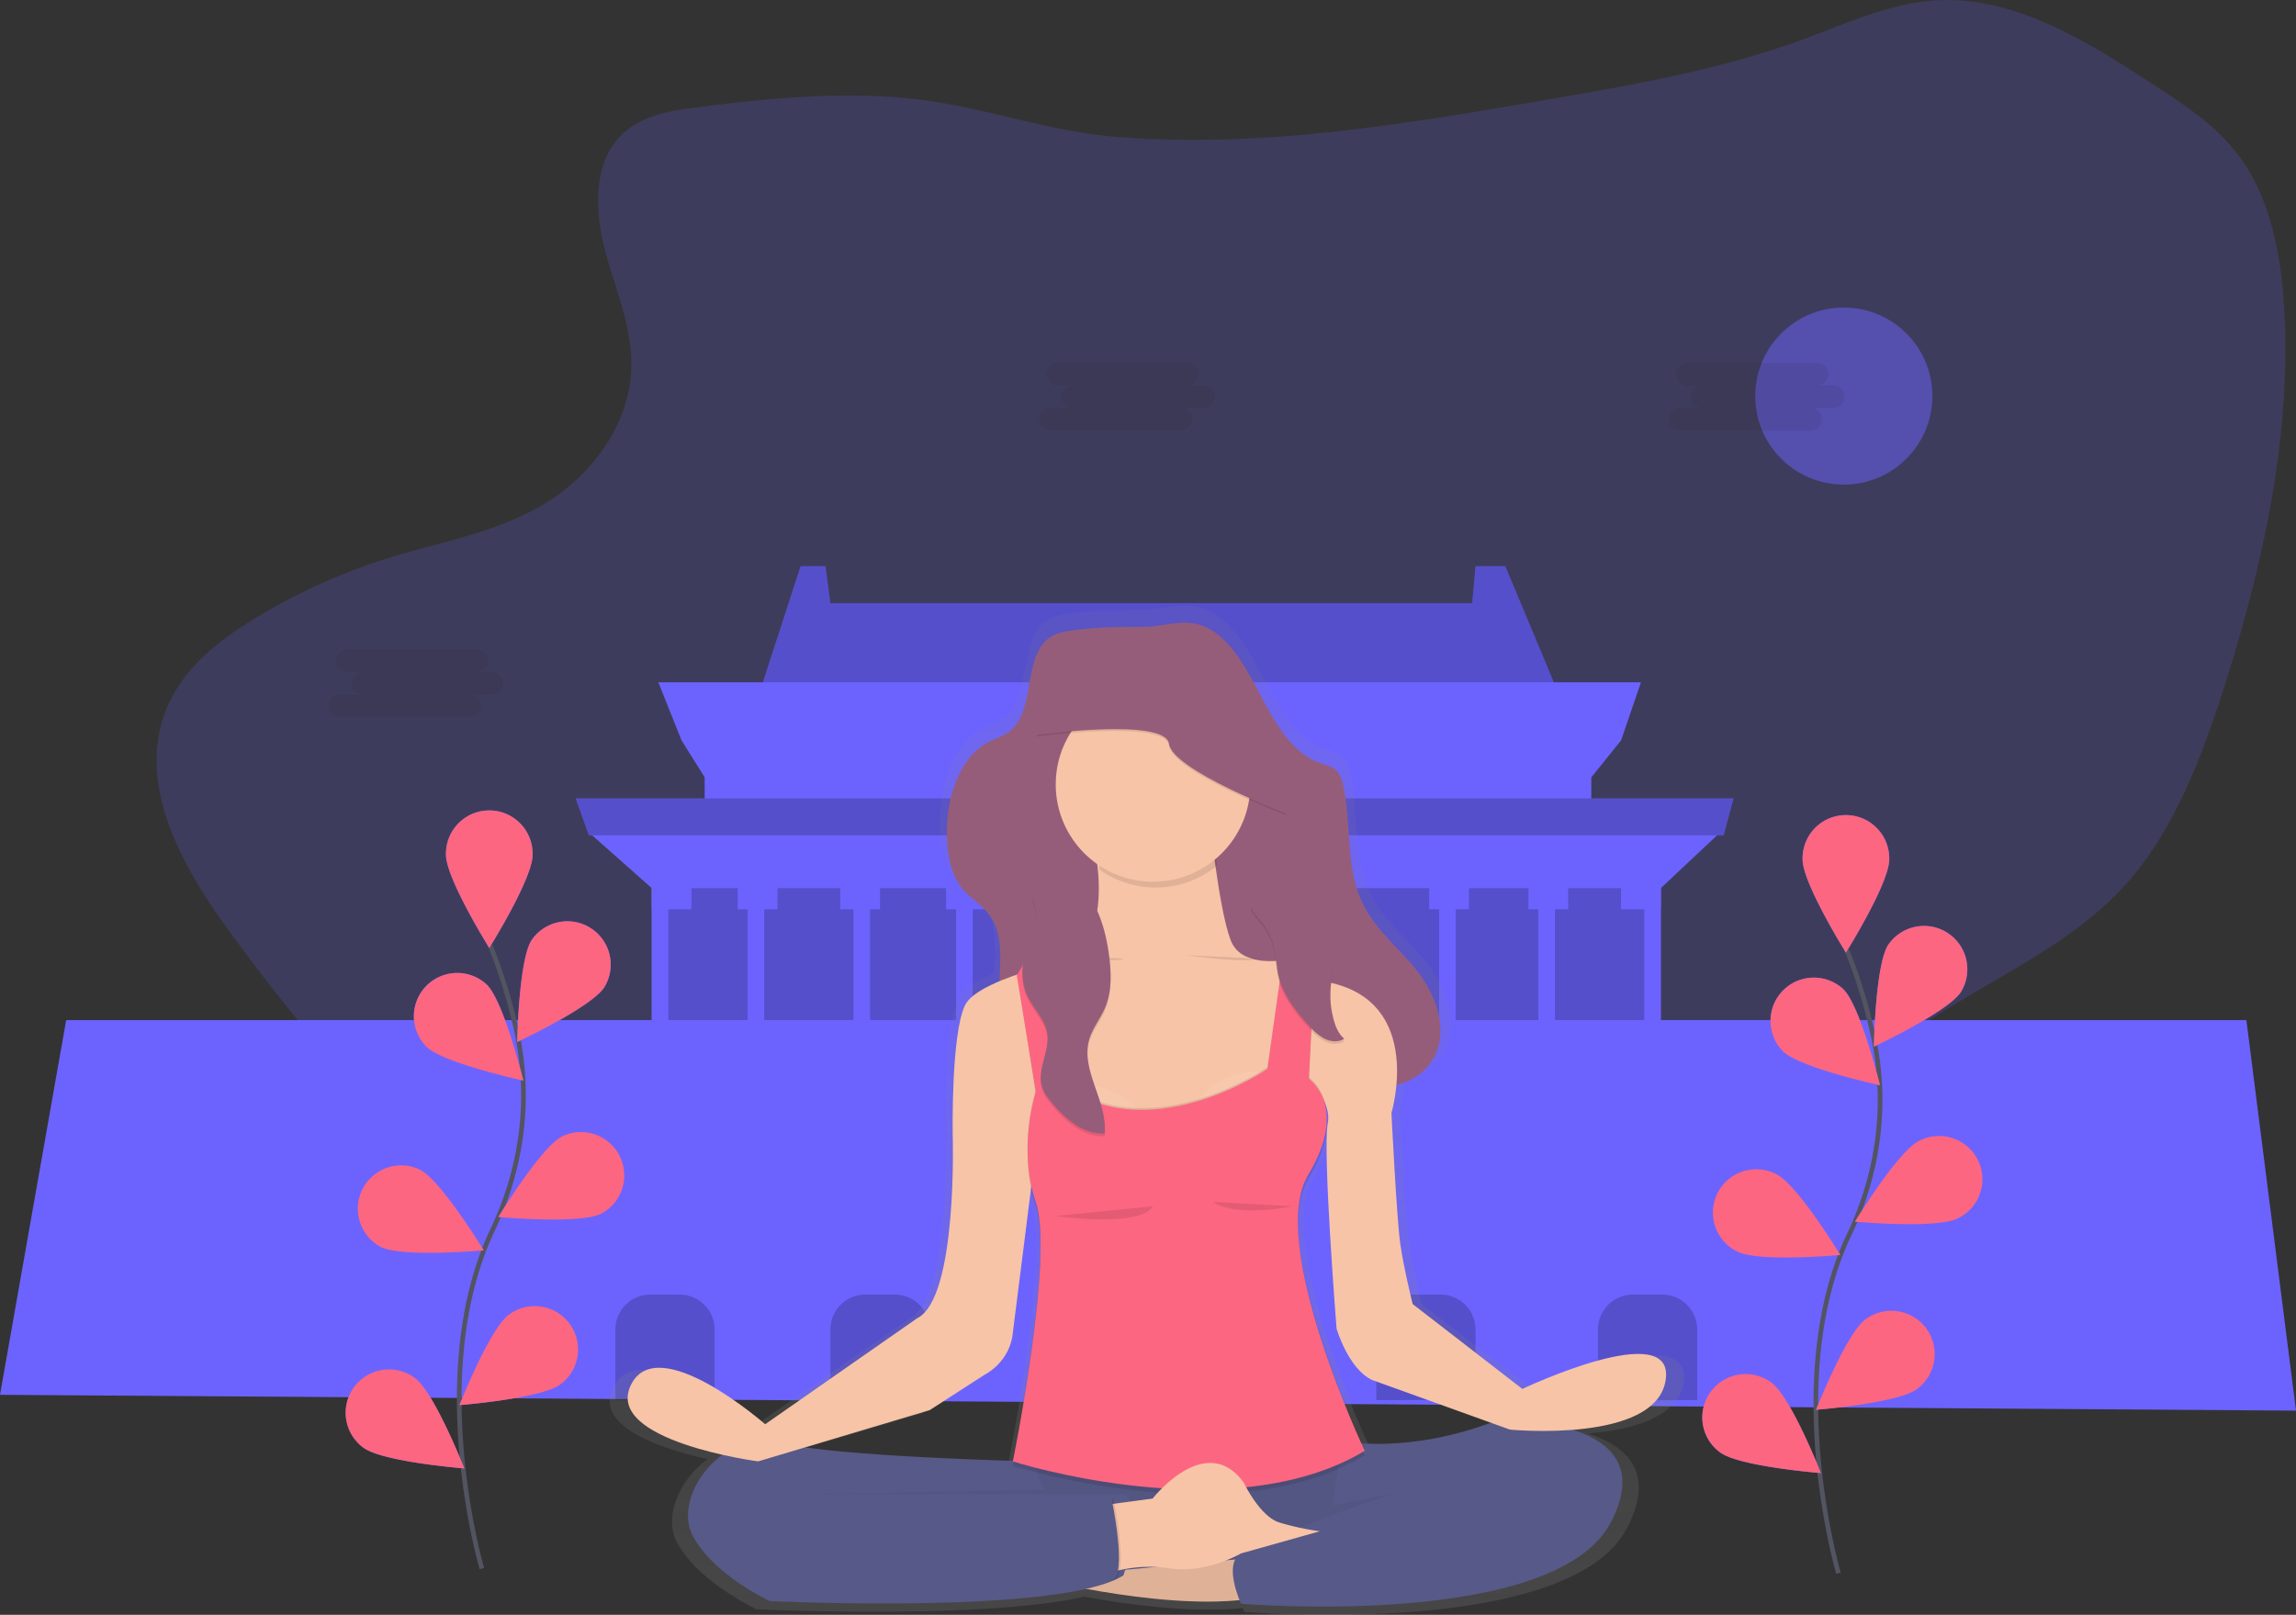 <svg xmlns="http://www.w3.org/2000/svg" data-name="Layer 1" width="985" height="692.97"><rect width="100%" height="100%" fill="#333333" stroke="none"/><defs><linearGradient id="a" x1="599.51" y1="796.49" x2="599.51" y2="363.49" gradientUnits="userSpaceOnUse"><stop offset="0" stop-color="gray" stop-opacity=".25"/><stop offset=".54" stop-color="gray" stop-opacity=".12"/><stop offset="1" stop-color="gray" stop-opacity=".1"/></linearGradient></defs><path d="M297.08 46.32c-12.12 1.58-25.29 4.24-33.3 14.83-9.47 12.52-8.2 31.55-3.91 47.4s11.07 31.3 11 47.9c-.19 26.39-18.21 48.79-38.72 60.6s-43.66 15.62-65.8 22.51a256 256 0 0 0-58.77 26.93c-15.59 9.67-31.27 22.31-37.51 41.39-10.23 31.29 8.59 64.5 27.18 90.19 57 78.77 129.66 154.35 218.48 162 66.35 5.67 132.77-27.89 198.4-15.58 30.15 5.64 58.24 20.66 86.54 33.89s58.07 25 88.58 23.5 62.15-18.8 75.37-50.49c7.81-18.73 8.6-40.45 15.82-59.49 22.12-58.41 91.06-67.89 131.06-111.85 21-23.09 33-54.8 43-86.22 16.15-51.12 28.26-105 25.56-159.35-1.18-23.66-5.6-48.23-18.73-66.49-9.55-13.29-22.88-22.11-35.9-30.64C895.79 17.93 863.97-2.12 829.92.19c-19.62 1.33-38.18 10.06-56.9 16.9-35.66 13-72.86 19.44-109.87 25.79-61.15 10.5-123.18 21-185.16 15.76-27.37-2.33-53.22-11.63-80.15-15.44-32.75-4.63-68.14-1.13-100.76 3.12Z" fill="#6c63ff" opacity=".2"/><circle cx="791" cy="169.97" r="38" fill="#6c63ff" opacity=".5"/><path fill="#6c63ff" d="M671.33 304.12H323.6l19.87-61.15h10.65l2.13 15.86h275.34l1.42-15.86h12.77l25.55 61.15z"/><path opacity=".2" d="M671.33 304.12H323.6l19.87-61.15h10.65l2.13 15.86h275.34l1.42-15.86h12.77l25.55 61.15z"/><path fill="#6c63ff" d="M695.46 317.71H292.38l-9.94-24.91h421.54l-8.52 24.91zm-12.77 15.86H302.31l-9.93-15.86h403.08l-12.77 15.86z"/><path fill="#6c63ff" d="M302.31 329.04h380.37v18.12H302.31zM279.6 376.6h432.89v67.95H279.6z"/><path opacity=".2" d="M279.6 376.6h432.89v67.95H279.6z"/><path fill="#6c63ff" d="M985 605.35 0 598.56l28.39-160.81h935.32L985 605.35z"/><path d="M279 555.53h12.58a15 15 0 0 1 15 15v30.3H264v-30.3a15 15 0 0 1 15-15Zm92.25 0h12.58a15 15 0 0 1 15 15v30.3h-42.58v-30.3a15 15 0 0 1 15-15Zm114.96 0h12.58a15 15 0 0 1 15 15v30.3h-42.58v-30.3a15 15 0 0 1 15-15Zm119.22 0H618a15 15 0 0 1 15 15v30.3h-42.57v-30.3a15 15 0 0 1 15-15Zm95.1 0h12.58a15 15 0 0 1 15 15v30.3h-42.58v-30.3a15 15 0 0 1 15-15ZM469.79 444.55h45.42v90.6h-45.42z" opacity=".2"/><circle cx="187.35" cy="632.53" fill="none" stroke="#000" stroke-miterlimit="10"/><path fill="#6c63ff" d="M279.6 376.6h7.1v67.95h-7.1zm41.16 0h7.1v67.95h-7.1zm45.42 0h7.1v67.95h-7.1zm44 0h7.1v67.95h-7.1zm48.26 0h7.1v67.95h-7.1zm65.28 0h7.1v67.95h-7.1zm44 0h7.1v67.95h-7.1zm49.68 0h7.1v67.95h-7.1zm42.58 0h7.1v67.95h-7.1zm45.42 0h7.1v67.95h-7.1z"/><path fill="#6c63ff" d="M712.49 381.13H279.6l-25.54-22.65h482.56l-24.13 22.65zm-432.89 0h17.03v9.06H279.6zm36.91 0h17.03v9.06h-17.03zm43.99 0h17.03v9.06H360.5zm45.42 0h17.03v9.06h-17.03zm48.26 0h17.03v9.06h-17.03zm63.87 0h17.03v9.06h-17.03zm45.42 0h17.03v9.06h-17.03zm49.67 0h17.03v9.06h-17.03zm42.58 0h17.03v9.06h-17.03zm39.74 0h17.03v9.06h-17.03zm44-22.65H252.64l-5.68-15.85h496.76l-4.26 15.85z"/><path opacity=".2" d="M739.46 358.48H252.64l-5.68-15.85h496.76l-4.26 15.85z"/><ellipse cx="492.5" cy="335.83" rx="11.35" ry="18.12" fill="#6c63ff"/><ellipse cx="492.5" cy="335.83" rx="11.35" ry="18.12" opacity=".2"/><ellipse cx="492.5" cy="335.83" rx="7.1" ry="11.32" fill="#6c63ff"/><path d="m766.17 700.64-48.68-37.36s-3.93-15.57-5.5-26.47-3.93-57.6-3.93-57.6a67.86 67.86 0 0 0 2.21-12.36c.48-.1 1-.22 1.45-.35a24.28 24.28 0 0 0 16.39-14.13c5-12.44-1.46-27.14-9.64-37s-18.47-17.78-23.85-30c-6.64-15.06-4.37-33.26-7.76-49.74a15 15 0 0 0-2.51-6.43c-2.1-2.61-5.39-3.18-8.33-4.22-9.28-3.29-16.24-12.31-21.67-21.72-8.79-15.25-17.89-38.44-36-39.76-6.73-.49-13.76 1.78-20.56 1.76-10.55 0-21 .13-31.46 1.58-3.74.51-7.62 1.21-10.74 3.68-10.71 8.47-5.86 30.86-16.18 40-3.07 2.71-7 3.68-10.47 5.54-13.08 7-18.89 25.67-18.12 42.47.36 7.87 2 16.07 6.65 21.82 3.68 4.6 8.93 7.24 12.36 12.09 5.54 7.83 4.79 18.21 4.19 28.77-7.4 3.1-13.34 6.66-15.21 10.49-6.28 12.84-5.5 56.82-5.5 56.82s2.36 72-15.7 81l-67.53 46.7s-47.9-41.64-59.68-17.12c-8.06 16.77 21.35 26.26 40.74 30.58-12.23 8.68-19 24.72-13.26 35.59 9 17.12 34.16 28.8 34.16 28.8s95.95 4.63 140.3-5.31h.73c18.83 3.41 45.85 7 67.52 4.84.41 1 .7 1.64.7 1.64s139 11.68 164.11-35.81c12.89-24.35-.56-35.6-16.72-40.78 18.09-1.44 38.69-6.5 41.06-21.88 4.35-28.04-63.57 3.87-63.57 3.87Zm-14 14.89c-25.43 9.27-46.08 9.79-57.07 9.09-5.41-11.77-27.92-62.79-28.51-96.93.14-7.62 1.5-14.28 4.54-19.28 6.55-10.77 8.48-19.21 8.26-25.63v-1.4a26.07 26.07 0 0 0-.57-5.84 15.32 15.32 0 0 1 .93 8.34c-2.36 12.07 3.93 90.29 3.93 90.29s5.1 17.51 15.7 22.57ZM503.12 710l24.34-15.57s11.39-5.43 12.54-18.7l8-63.23a65.12 65.12 0 0 0 2.16 8c1.42 4.15 2 10.23 2.11 17.47C552 673.22 540 731.78 540 731.78h.15l-.09.42-.85.05c-19.75-.6-65.77-2.32-91.54-5.89Zm-42.65 36.86v.14h-6Z" transform="translate(-107.5 -103.51)" fill="url(#a)"/><path d="M545.02 306.11c5.25 9.18 12 18 20.95 21.18 2.84 1 6 1.57 8 4.11a14.74 14.74 0 0 1 2.42 6.27c3.27 16.07 1.08 33.82 7.5 48.5 5.2 11.89 15.15 19.64 23.06 29.23s14.12 23.93 9.32 36.05a23.53 23.53 0 0 1-15.77 13.78c-6.62 1.79-13.53 1-20.25-.15-8.86-1.57-17.88-4-25.26-10-12.77-10.37-18.17-29-24.85-45.56-3.14-7.76-7.31-15.89-14.21-18.67-7.91-3.18-16.79 2.13-21.92 9.92s-7.41 17.58-9.89 27c-2.8 10.63-6.35 21.68-13.71 28.63a23.08 23.08 0 0 1-24.64 4.93c-8.2-3.42-14.69-12.06-16.57-22.09-2.91-15.46 4.06-34-4.49-46.22-3.32-4.73-8.39-7.31-12-11.79-4.45-5.61-6.08-13.6-6.43-21.27-.75-16.38 4.87-34.63 17.51-41.41 3.38-1.81 7.15-2.76 10.12-5.4 10-8.88 5.29-30.71 15.64-39 3-2.41 6.76-3.08 10.38-3.59 10.14-1.41 20.21-1.57 30.41-1.54 6.58 0 13.37-2.19 19.88-1.71 17.51 1.32 26.28 23.93 34.8 38.8Z" fill="#965d7b"/><path fill="#575988" d="m357.29 637.16 3.83 45.37L629 680.94l-5.1-49.53-90.57-10.54-158.82 9.58-17.22 6.71z"/><path opacity=".05" d="m357.29 637.16 3.83 45.37L629 680.94l-5.1-49.53-90.57-10.54-158.82 9.58-17.22 6.71z"/><path d="m533.56 668.88-89.18 8.35s61.1 15.56 96.77 8Z" fill="#f7c4a7"/><path d="m533.56 668.88-89.18 8.35s61.1 15.56 96.77 8Z" opacity=".1"/><path d="M465.63 349.35s17.46 45.92-8.35 66.41-4.55 77.8-4.55 77.8l99.43-4.55s9.87-64.51 4.55-78.18c0 0-23.53 6.83-28.84-7.59s-9.11-53.89-9.11-53.89Z" fill="#f7c4a7"/><path d="M442.86 627.13s-83.87-1.9-108.53-8-45.92 23.15-37.19 39.85 33 28.08 33 28.08 124.85 6.07 151.8-11c0 0 10.25-29.22 0-34.91H351.79l96-1.9Zm133.21-8.72s28.08 6.07 66.79-9.11c0 0 72.48-2.28 48.2 44s-158.63 34.91-158.63 34.91-8-17.08 0-21.63 77.42-33.77 99-32.26l-60 11.76Z" fill="#575988"/><path d="M522.2 371.44c-1.45-10.81-2.3-19.62-2.3-19.62h-53.13a103.6 103.6 0 0 1 5.08 21.48 41.75 41.75 0 0 0 50.35-1.86Z" opacity=".1"/><circle cx="494.66" cy="336.63" r="41.74" fill="#f7c4a7"/><path d="M470.19 409.31s-50.09 9.49-56.16 22-5.31 55.41-5.31 55.41 2.28 70.21-15.18 78.93l-65.27 45.54s-46.3-40.61-57.68-16.7 54.65 32.64 54.65 32.64l73.62-22 23.53-15.18s11-5.31 12.14-18.22l9.87-78.18 39.47-11.38h63.73l8.54-24.38s15.75 12.62 13.47 24.38 3.79 88 3.79 88 4.93 17.08 15.18 22l59.21 21.32s62.62 6.07 66.79-21.25-61.48 3.79-61.48 3.79l-47.06-36.43s-3.79-15.18-5.31-25.81-3.79-56.16-3.79-56.16 14.42-47.82-27.32-56.16l-53.89-16.7Z" fill="#f7c4a7"/><path d="m436.6 418.98 7.78 51.42s-8 23.91 0 47.44-9.88 111.19-9.88 111.19 93.73 30 151-4.55c0 0-42.12-88.8-24.29-118.4s.29-41.18.29-41.18l2.8-54.41-12.9-3.79-7.59 53.79s-52.37 36.43-91.08 4.55l-8.35-58.44Z" opacity=".1"/><path d="M490.74 480.1a30.73 30.73 0 0 0-39.79-11.19c12.71 9.51 26.72 12.05 39.79 11.19Zm21.51-5.7a30.73 30.73 0 0 1 39.79-11.19c-12.7 9.51-26.72 12.06-39.79 11.19Z" fill="#fff" opacity=".07"/><path d="m436.6 418.98 7.78 48.76s-8 23.91 0 47.44-9.88 111.19-9.88 111.19 93.73 30 151-4.55c0 0-42.12-88.8-24.29-118.4s.29-41.18.29-41.18l2.74-54.45-12.9-3.79-7.59 53.89s-52.37 36.43-91.08 4.55L444.32 404Z" opacity=".1"/><path d="m436.22 418.6 8.16 49.9s-8 23.91 0 47.44-9.88 111.19-9.88 111.19 93.73 30 151-4.55c0 0-42.12-88.8-24.29-118.4s.29-41.18.29-41.18l2.74-54.45-12.9-3.79-7.59 53.89s-52.37 36.43-91.08 4.55l-8.35-58.44Z" fill="#fc6681"/><path d="m474.74 645.73 19.76-2.66s22.77-29.22 39.09-6.83c0 0 6.83 14.42 15.18 17.08a112.22 112.22 0 0 0 17.46 3.79l-33.77 9.49s-14.8 8.73-30.36 6.45a59 59 0 0 0-27.32 2.28Z" fill="#f7c4a7"/><path d="M452.92 521.82s35.67 5.31 41.74-4.17m25.84-1.9s6.83 6.83 34.15 1.9M451.02 409.87s26.18 3.79 31.12 1.52m26.57-1.52s26.18 3.79 31.12 1.52m-62.24 231.49s7.21 34 0 35.2-17.46-5.6-17.46-6.36 4.55-22.39 4.55-22.39Z" opacity=".1"/><path d="M476.83 642.88s7.21 34 0 35.2-17.46-5.6-17.46-6.36 4.55-22.39 4.55-22.39Z" fill="#575988"/><path d="M441.6 404.9c-3.18 7.39-4.31 16.11-.93 23.41 2.58 5.57 7.62 10.08 8.59 16.14 1.22 7.6-4.41 15.33-2.31 22.73.8 2.84 2.67 5.24 4.57 7.49 5.78 6.83 13.46 13.44 22.38 12.91 1.41-13.78-10.5-27.15-6.6-40.44 1.4-4.76 4.68-8.72 6.66-13.26 3.29-7.53 2.82-16.13 1.63-24.26-1.73-11.79-6.11-26.26-17.8-31.78-5.38-2.54-13-2.72-14.92 4.17-1 3.68 1.4 7.14 1.73 10.74.42 4.57-1.23 8.04-3 12.15Z" opacity=".1"/><path d="M441.6 403.76c-3.18 7.39-4.31 16.11-.93 23.41 2.58 5.57 7.62 10.08 8.59 16.14 1.22 7.6-4.41 15.33-2.31 22.73.8 2.84 2.67 5.24 4.57 7.49 5.78 6.83 13.46 13.44 22.38 12.91 1.41-13.78-10.5-27.15-6.6-40.44 1.4-4.76 4.68-8.72 6.66-13.26 3.29-7.53 2.82-16.13 1.63-24.26-1.73-11.79-6.11-26.26-17.8-31.78-5.38-2.54-13-2.72-14.92 4.17-1 3.68 1.4 7.14 1.73 10.74.42 4.58-1.23 8.05-3 12.15Z" fill="#965d7b"/><path d="M444.57 316.14s55.41-7.59 56.92 3.79 50.47 30 50.47 30l-12.14-30-22.39-37.19s-41-3-42.88 0-23.53 12.9-23.53 12.9Z" opacity=".1"/><path d="M444.57 315.38s55.41-7.59 56.92 3.79 50.47 30 50.47 30l-12.14-30-22.39-37.18s-41-3-42.88 0-23.53 12.9-23.53 12.9Z" fill="#965d7b"/><path d="M540.99 396.49a27 27 0 0 1 5.56 11.13c.92 3.91.95 8 1.83 11.92 1.87 8.35 7.39 15.37 13.16 21.69a23.67 23.67 0 0 0 6.72 5.66c2.64 1.3 6 1.57 8.45 0-2.32-1.9-3.58-4.81-4.41-7.7a39.58 39.58 0 0 1-1.54-12.41c.25-7 2.3-14.39-.61-20.77-1.68-3.68-4.81-6.48-8-9a42.61 42.61 0 0 0-7.14-4.7c-4.71-2.35-10.12-3.38-15.32-3.89-6.78-.7-.85 5.49 1.3 8.07Z" opacity=".1"/><path d="M540.99 395.34a27 27 0 0 1 5.56 11.15c.92 3.91.95 8 1.83 11.92 1.87 8.35 7.39 15.37 13.16 21.69a23.67 23.67 0 0 0 6.72 5.66c2.64 1.3 6 1.57 8.45 0-2.32-1.9-3.58-4.81-4.41-7.7a39.58 39.58 0 0 1-1.54-12.41c.25-7 2.3-14.39-.61-20.77-1.68-3.68-4.81-6.48-8-9a42.61 42.61 0 0 0-7.14-4.7c-4.71-2.35-10.12-3.38-15.32-3.89-6.78-.71-.85 5.48 1.3 8.05Z" fill="#965d7b"/><path d="M516.18 165.41h-6.88a4.82 4.82 0 1 0 0-9.63h-55.73a4.82 4.82 0 0 0 0 9.63h6.88a4.82 4.82 0 1 0 0 9.63h-9.63a4.82 4.82 0 1 0 0 9.63h55.73a4.82 4.82 0 1 0 0-9.63h9.63a4.82 4.82 0 1 0 0-9.63Zm270 0h-6.88a4.82 4.82 0 1 0 0-9.63h-55.73a4.82 4.82 0 0 0 0 9.63h6.88a4.82 4.82 0 1 0 0 9.63h-9.63a4.82 4.82 0 1 0 0 9.63h55.73a4.82 4.82 0 1 0 0-9.63h9.63a4.82 4.82 0 1 0 0-9.63Zm-575 123h-6.88a4.82 4.82 0 1 0 0-9.63h-55.73a4.82 4.82 0 0 0 0 9.63h6.88a4.82 4.82 0 0 0 0 9.63h-9.63a4.82 4.82 0 1 0 0 9.63h55.73a4.82 4.82 0 1 0 0-9.63h9.63a4.82 4.82 0 0 0 0-9.63Z" fill="#252223" opacity=".1"/><path d="M788.73 675.12s-24.67-83.76 4.63-145.41c12.3-25.87 16.38-54.92 10.7-83a222.5 222.5 0 0 0-11.75-39" fill="none" stroke="#535461" stroke-miterlimit="10" stroke-width="2"/><path d="M810.5 368.8c0 10.27-18.59 40-18.59 40s-18.59-29.77-18.59-40a18.59 18.59 0 1 1 37.17 0Zm30.76 56.86c-5.58 8.62-37.36 23.5-37.36 23.5s.58-35.09 6.16-43.71a18.59 18.59 0 0 1 31.2 20.2Zm-1.35 97.17c-9.17 4.62-44.11 1.43-44.11 1.43s18.21-30 27.38-34.62a18.59 18.59 0 1 1 16.74 33.19Zm-17.57 73.29c-8.25 6.1-43.24 8.86-43.24 8.86s12.88-32.64 21.13-38.75a18.59 18.59 0 1 1 22.11 29.89Zm-57.47-144.97c7.36 7.15 41.67 14.56 41.67 14.56s-8.4-34.07-15.76-41.23a18.59 18.59 0 0 0-25.9 26.66Zm-19.46 85.97c9.17 4.62 44.11 1.43 44.11 1.43s-18.21-30-27.38-34.62a18.59 18.59 0 1 0-16.74 33.19Zm-7.45 86.16c8.25 6.1 43.24 8.86 43.24 8.86s-12.88-32.65-21.14-38.75a18.59 18.59 0 1 0-22.11 29.89Z" fill="#6c63ff"/><path d="M810.5 368.8c0 10.27-18.59 40-18.59 40s-18.59-29.77-18.59-40a18.59 18.59 0 1 1 37.17 0Zm30.76 56.86c-5.58 8.62-37.36 23.5-37.36 23.5s.58-35.09 6.16-43.71a18.59 18.59 0 0 1 31.2 20.2Zm-1.35 97.17c-9.17 4.62-44.11 1.43-44.11 1.43s18.21-30 27.38-34.62a18.59 18.59 0 1 1 16.74 33.19Zm-17.57 73.29c-8.25 6.1-43.24 8.86-43.24 8.86s12.88-32.64 21.13-38.75a18.59 18.59 0 1 1 22.11 29.89Zm-57.47-144.97c7.36 7.15 41.67 14.56 41.67 14.56s-8.4-34.07-15.76-41.23a18.59 18.59 0 0 0-25.9 26.66Zm-19.46 85.97c9.17 4.62 44.11 1.43 44.11 1.43s-18.21-30-27.38-34.62a18.59 18.59 0 1 0-16.74 33.19Zm-7.45 86.16c8.25 6.1 43.24 8.86 43.24 8.86s-12.88-32.65-21.14-38.75a18.59 18.59 0 1 0-22.11 29.89Z" fill="#fc6681"/><path d="M206.73 673.12s-24.67-83.76 4.63-145.41c12.3-25.87 16.38-54.92 10.7-83a222.5 222.5 0 0 0-11.75-39" fill="none" stroke="#535461" stroke-miterlimit="10" stroke-width="2"/><path d="M228.5 366.8c0 10.27-18.59 40-18.59 40s-18.59-29.77-18.59-40a18.59 18.59 0 1 1 37.17 0Zm30.76 56.86c-5.58 8.62-37.36 23.5-37.36 23.5s.58-35.09 6.16-43.71a18.59 18.59 0 0 1 31.2 20.2Zm-1.35 97.17c-9.17 4.62-44.11 1.43-44.11 1.43s18.21-30 27.38-34.62a18.59 18.59 0 0 1 16.74 33.19Zm-17.57 73.29c-8.25 6.1-43.24 8.86-43.24 8.86s12.88-32.64 21.13-38.75a18.59 18.59 0 1 1 22.11 29.89Zm-57.47-144.97c7.36 7.15 41.67 14.56 41.67 14.56s-8.4-34.07-15.76-41.23a18.59 18.59 0 0 0-25.9 26.66Zm-19.46 85.97c9.17 4.62 44.11 1.43 44.11 1.43s-18.21-30-27.38-34.62a18.59 18.59 0 0 0-16.74 33.19Zm-7.45 86.16c8.25 6.1 43.24 8.86 43.24 8.86s-12.88-32.65-21.14-38.75a18.59 18.59 0 1 0-22.11 29.89Z" fill="#6c63ff"/><path d="M228.5 366.8c0 10.27-18.59 40-18.59 40s-18.59-29.77-18.59-40a18.59 18.59 0 1 1 37.17 0Zm30.76 56.86c-5.58 8.62-37.36 23.5-37.36 23.5s.58-35.09 6.16-43.71a18.59 18.59 0 0 1 31.2 20.2Zm-1.35 97.17c-9.17 4.62-44.11 1.43-44.11 1.43s18.21-30 27.38-34.62a18.59 18.59 0 0 1 16.74 33.19Zm-17.57 73.29c-8.25 6.1-43.24 8.86-43.24 8.86s12.88-32.64 21.13-38.75a18.59 18.59 0 1 1 22.11 29.89Zm-57.47-144.97c7.36 7.15 41.67 14.56 41.67 14.56s-8.4-34.07-15.76-41.23a18.59 18.59 0 0 0-25.9 26.66Zm-19.46 85.97c9.17 4.62 44.11 1.43 44.11 1.43s-18.21-30-27.38-34.62a18.59 18.59 0 0 0-16.74 33.19Zm-7.45 86.16c8.25 6.1 43.24 8.86 43.24 8.86s-12.88-32.65-21.14-38.75a18.59 18.59 0 1 0-22.11 29.89Z" fill="#fc6681"/></svg>
